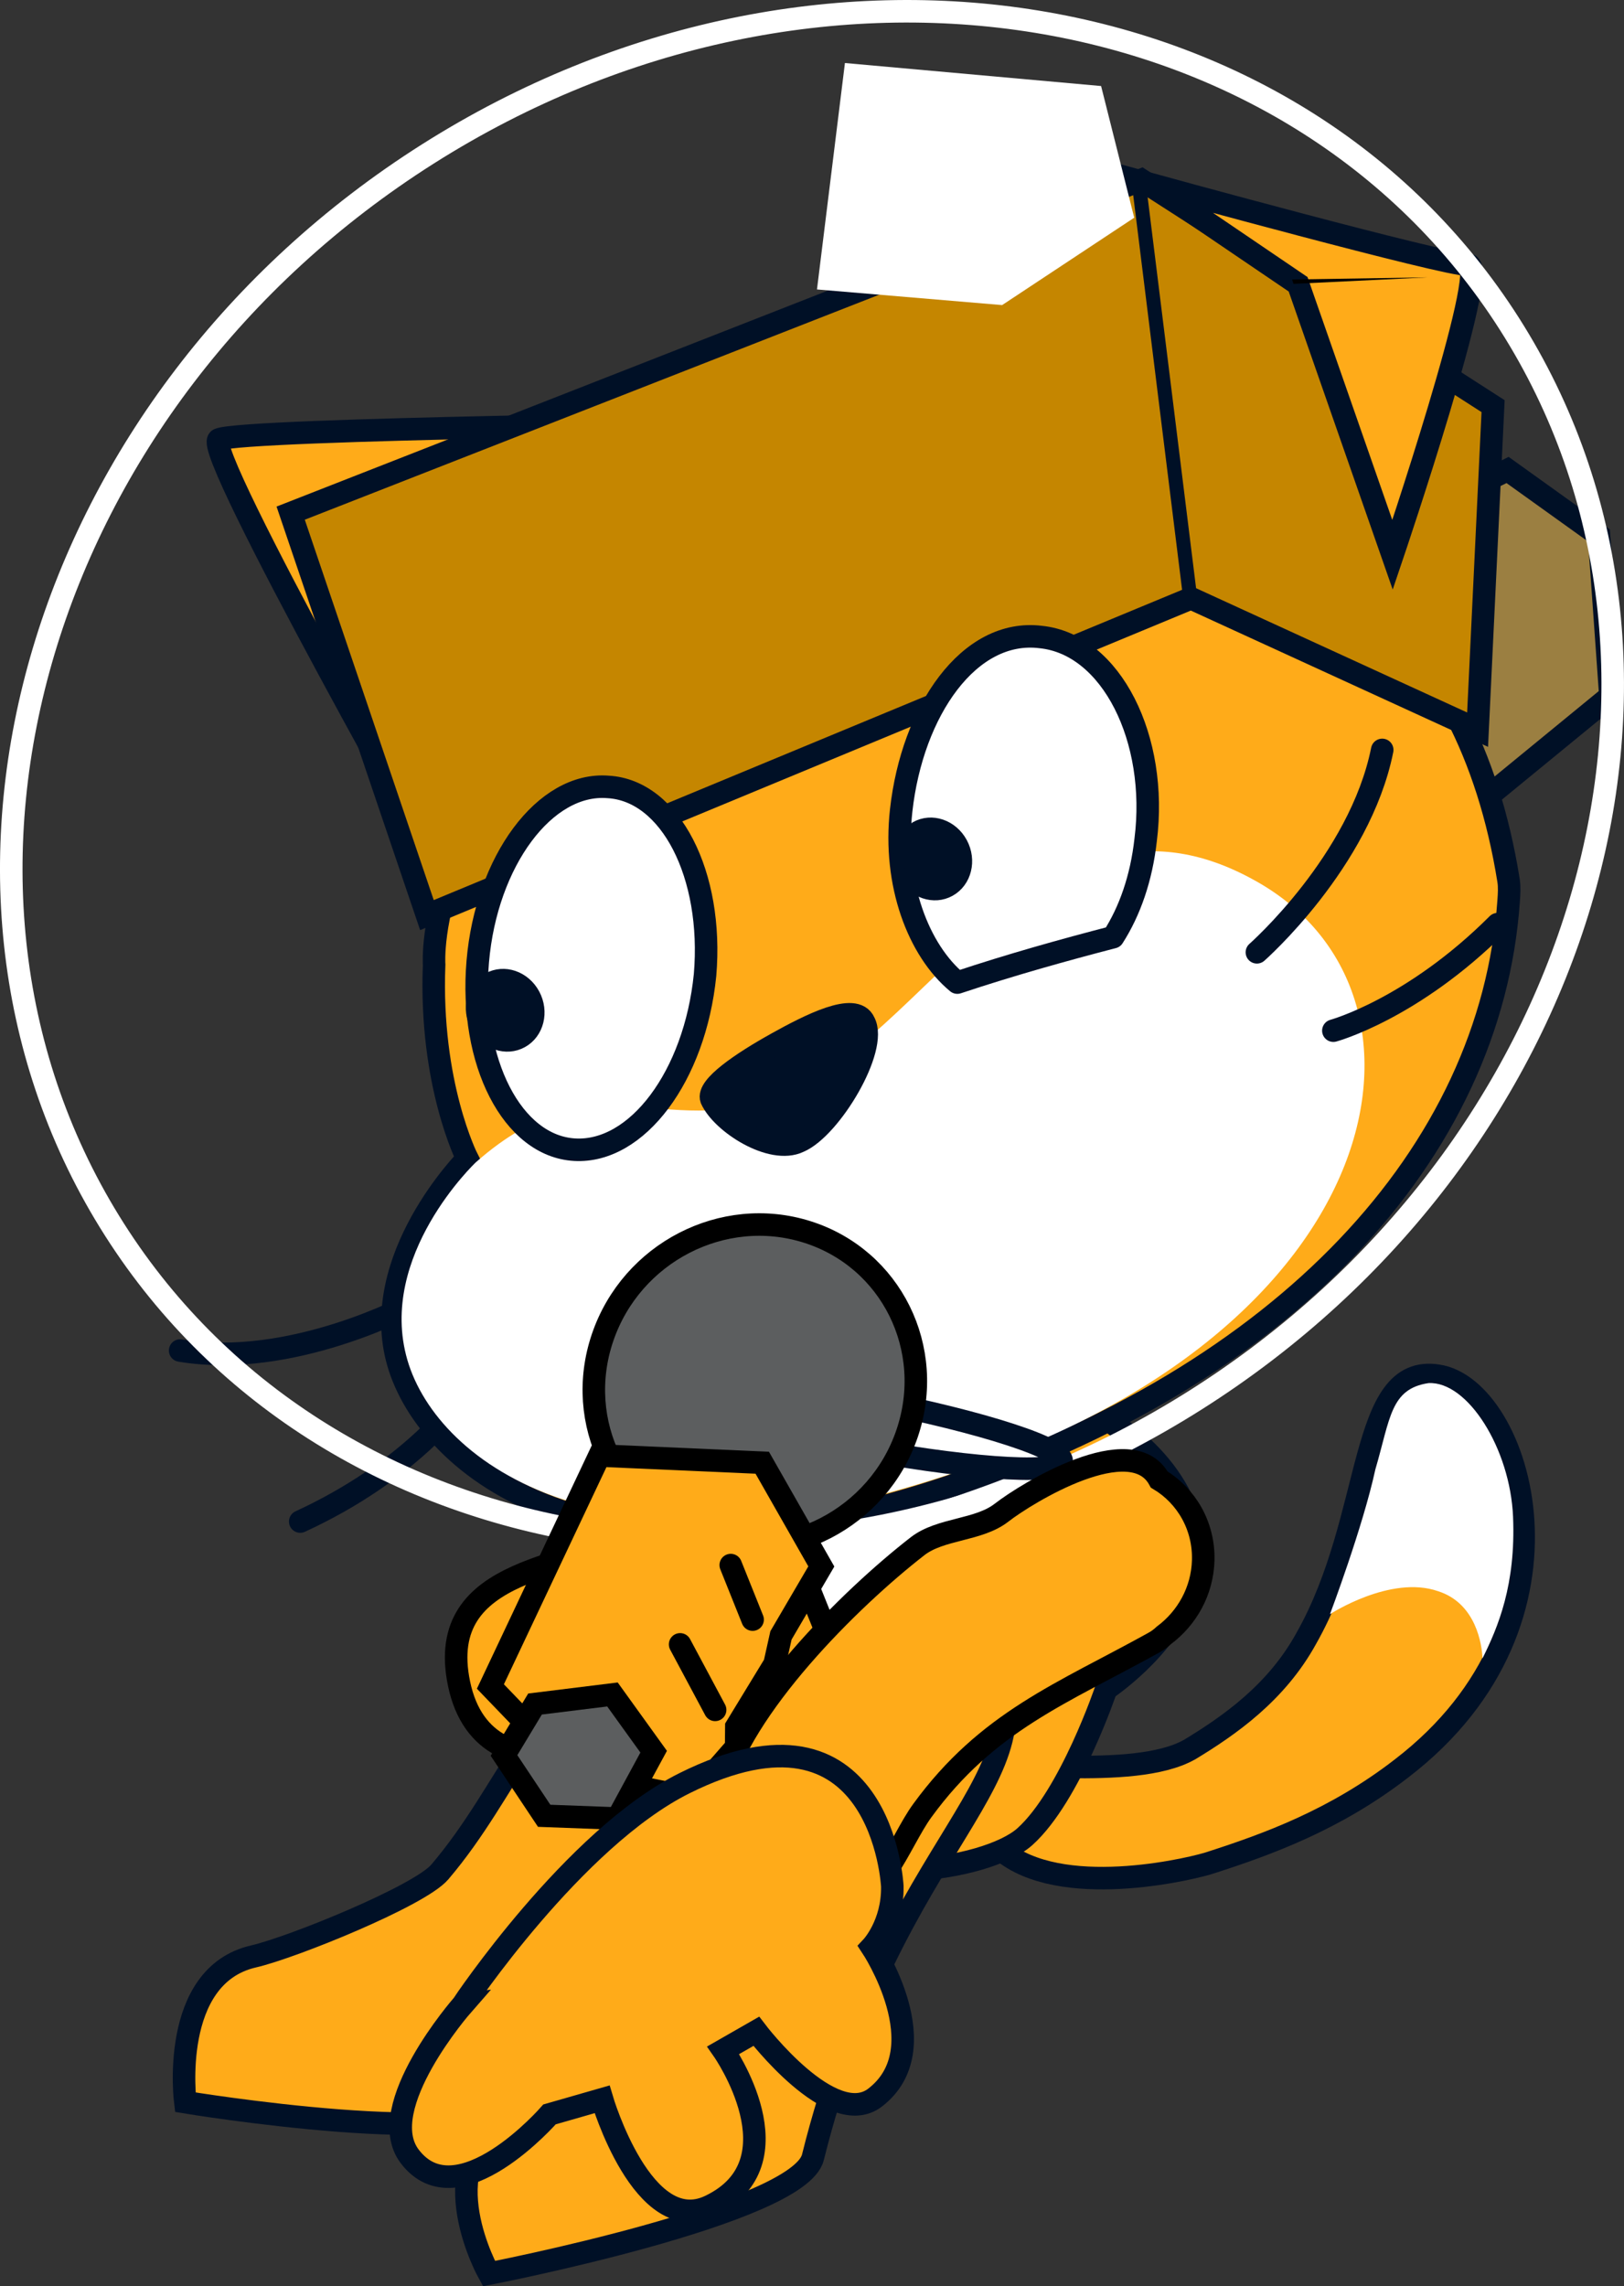 <svg version="1.1" xmlns="http://www.w3.org/2000/svg" xmlns:xlink="http://www.w3.org/1999/xlink" width="86.511" height="121.75" viewBox="0,0,86.511,121.75"><rect x="0" y="0" width="86.511" height="121.75" fill="#333333" stroke="none"/><g transform="translate(-220.832,-103.636)"><g stroke-miterlimit="10"><path d="M261.95,178.577c2.705,-0.633 5.352,1.032 5.91,3.72c0.127,0.611 0.135,1.221 0.041,1.808c0.671,1.767 -2.862,4.064 -3.755,5.306c-3.358,4.669 -6.545,6.58 -12.951,7.607c-2.618,0.42 -5.208,-0.34 -5.91,-3.72c-1.334,-6.415 6.344,-6.074 9.558,-8.146c1.723,-1.11 5.318,-7.527 7.107,-6.576z" fill="#ffab19" fill-rule="nonzero" stroke="#000000" stroke-width="1.2" stroke-linecap="butt" stroke-linejoin="miter"/><g fill-rule="evenodd"><path d="M284.202,196.809c2.122,-1.288 4.624,-3.028 6.211,-5.914c3.682,-6.481 2.748,-14.675 7.017,-13.996c4.364,0.646 8.39,12.996 -1.937,20.913c-3.548,2.747 -7.157,4.042 -10.132,5.004c-0.76,0.273 -7.532,1.965 -10.881,-0.414c-3.349,-2.379 -2.017,-3.804 -1.384,-4.453c0.697,-0.777 8.065,0.581 11.105,-1.141z" fill="#ffab19" stroke="#001026" stroke-width="1.2" stroke-linecap="round" stroke-linejoin="round"/><path d="M296.923,177.292c2.088,-0.117 4.359,3.491 4.51,7.122c0.151,3.631 -0.802,5.869 -1.627,7.534c-0.03,-0.726 -0.343,-2.931 -2.366,-3.574c-2.529,-0.883 -5.76,1.224 -5.76,1.224c0,0 1.748,-4.629 2.418,-7.712c0.796,-2.708 0.799,-4.288 2.824,-4.593z" fill="#ffffff" stroke="none" stroke-width="1" stroke-linecap="butt" stroke-linejoin="miter"/></g><g fill-rule="nonzero" stroke-linecap="butt" stroke-linejoin="miter"><path d="M248.267,215.527c-1.716,2.681 -17.565,0.059 -17.565,0.059c0,0 -0.861,-6.724 3.631,-7.761c2.093,-0.483 8.852,-3.235 9.926,-4.496c3.762,-4.417 4.949,-9.349 10.369,-12.407c0.998,-0.563 3.169,-1.905 5.017,-2.364c2.408,-1.519 6.069,1.147 6.379,3.877c0.891,7.823 -7.856,7.627 -17.756,23.092z" fill="#ffab19" stroke="#001026" stroke-width="1.2"/><g><path d="M258.041,190.064c1.117,-3.953 7.193,-7.475 7.193,-7.475c0,0 1.33,-3.331 3.785,-4.843c5.075,-3.125 17.918,3.023 14.98,10.834c-1.102,2.931 -4.242,5.007 -4.242,5.007c0,0 -1.909,5.678 -4.323,7.853c-2.053,1.85 -10.012,3.005 -13.945,-0.255c-0.408,-0.339 -0.777,-0.682 -1.109,-1.028" fill="#ffab19" stroke="#001026" stroke-width="1.2"/><path d="M270.789,180.158c3.983,-0.703 6.336,4.329 4.717,8.107c-0.195,0.456 -0.436,0.985 -0.725,1.488c-0.296,2.236 -4.259,5.609 -5.867,5.312c-5.567,-1.028 -8.262,-9.555 -1.826,-11.666c0.853,-1.59 2.343,-3.001 3.701,-3.241z" fill="#ffffff" stroke="none" stroke-width="0.5"/></g><path d="M264.136,218.522c-0.748,2.991 -17.258,6.192 -17.258,6.192c0,0 -3.205,-5.697 0.851,-8.192c1.89,-1.163 7.573,-5.98 8.187,-7.479c2.152,-5.255 1.591,-10.069 5.85,-14.691c0.785,-0.851 2.449,-2.807 4.106,-3.863c1.836,-2.197 6.372,-1.098 7.634,1.228c3.619,6.667 -5.054,9.55 -9.371,26.804z" fill="#ffab19" stroke="#001026" stroke-width="1.2"/></g><g><g><g><path d="M244.911,151.194c0,0 -13.418,-23.729 -12.418,-24.157c1.348,-0.577 28.993,-0.887 28.993,-0.887" fill="#ffab19" fill-rule="nonzero" stroke="#001026" stroke-width="1.2" stroke-linecap="round" stroke-linejoin="miter"/><path d="M296.585,132.177l-0.071,-1.221l4.627,-2.292l4.87,3.49l0.607,8.553l-21.772,17.845z" fill="#9b7f41" fill-rule="nonzero" stroke="#001026" stroke-width="1.2" stroke-linecap="round" stroke-linejoin="miter"/><path d="M242.774,173.089c0,0 -6.411,3.46 -12.346,2.468" fill="none" fill-rule="evenodd" stroke="#001026" stroke-width="1.2" stroke-linecap="round" stroke-linejoin="round"/><path d="M245.185,178.421c0,0 -2.557,3.575 -8.36,6.243" fill="none" fill-rule="evenodd" stroke="#001026" stroke-width="1.2" stroke-linecap="round" stroke-linejoin="round"/><path d="M256.837,135.385c9.317,-6.851 39.956,-12.336 44.355,15.137c0.057,0.358 0.031,0.727 0.005,1.095c-0.935,13.418 -11.894,25.295 -30.245,31.337c-18.351,6.041 -27.3,-1.19 -28.909,-6.741c-1.609,-5.552 3.683,-10.877 3.683,-10.877c0,0 -2.02,-3.965 -1.768,-10.328c0,0 -0.734,-9.612 12.879,-19.622z" fill="#ffab19" fill-rule="evenodd" stroke="#001026" stroke-width="1.2" stroke-linecap="butt" stroke-linejoin="miter"/><path d="M263.058,161.672c7.706,-3.616 13.608,-17.2 24.543,-11.189c10.888,5.924 7.469,24.121 -16.265,31.691c-18.127,6.03 -27.195,-0.569 -28.805,-6.121c-1.609,-5.552 3.646,-10.517 3.646,-10.517c6.623,-5.841 10.282,-0.752 16.88,-3.864z" fill="#ffffff" fill-rule="evenodd" stroke="none" stroke-width="1" stroke-linecap="butt" stroke-linejoin="miter"/><path d="M266.868,158.077c0.75,1.392 -1.792,5.637 -3.477,6.35c-1.461,0.701 -4.099,-0.997 -4.666,-2.264c-0.24,-0.658 1.611,-1.916 3.468,-2.951c1.768,-0.985 4.201,-2.228 4.675,-1.135z" fill="#001026" fill-rule="evenodd" stroke="#001026" stroke-width="1.2" stroke-linecap="round" stroke-linejoin="round"/><path d="M294.463,143.572c-1.194,5.956 -6.676,10.778 -6.676,10.778" fill="none" fill-rule="evenodd" stroke="#001026" stroke-width="1.2" stroke-linecap="round" stroke-linejoin="round"/><path d="M300.611,152.851c-4.533,4.529 -8.75,5.672 -8.75,5.672" fill="none" fill-rule="evenodd" stroke="#001026" stroke-width="1.2" stroke-linecap="round" stroke-linejoin="round"/><path d="M284.279,135.497l-40.704,16.872l-7.259,-21.406l45.314,-17.746l18.739,12.048l-0.825,17.229z" fill="#c58600" fill-rule="nonzero" stroke="#001026" stroke-width="1.2" stroke-linecap="round" stroke-linejoin="miter"/><path d="M281.507,113.475l2.706,21.835" fill="none" fill-rule="nonzero" stroke="#001026" stroke-width="0.75" stroke-linecap="round" stroke-linejoin="miter"/><path d="M289.983,118.775l-7.843,-5.324c0,0 15.786,4.338 16.889,4.278c1.236,-0.067 -4.016,15.456 -4.016,15.456z" fill="#ffab19" fill-rule="nonzero" stroke="#001026" stroke-width="1.2" stroke-linecap="round" stroke-linejoin="miter"/></g><path d="M226.667,168.697c-11.299,-18.32 -3.704,-43.78 16.962,-56.865c20.667,-13.085 46.579,-8.842 57.878,9.479c11.299,18.32 3.704,43.78 -16.962,56.865c-20.667,13.085 -46.579,8.842 -57.878,-9.479z" fill="none" fill-rule="nonzero" stroke="#ffffff" stroke-width="1.2" stroke-linecap="butt" stroke-linejoin="miter"/><path d="M279.488,108.218l1.764,7.011l-7.036,4.654l-9.863,-0.833l1.489,-12.058z" fill="#ffffff" fill-rule="nonzero" stroke="#001026" stroke-width="0" stroke-linecap="round" stroke-linejoin="miter"/><path d="M289.662,118.52l7.224,-0.113l-7.151,0.346" fill="#000000" fill-rule="nonzero" stroke="none" stroke-width="0" stroke-linecap="round" stroke-linejoin="miter"/></g><g stroke="#001026"><g fill-rule="evenodd"><path d="M253.226,145.543c3.318,0.187 5.619,4.675 5.164,10.019c-0.544,5.394 -3.626,9.488 -6.944,9.3c-3.318,-0.187 -5.619,-4.675 -5.164,-10.019c0.455,-5.345 3.579,-9.575 6.944,-9.3z" fill="#ffffff" stroke-width="1.2" stroke-linecap="round" stroke-linejoin="round"/><path d="M246.152,158.323c-0.515,-0.957 -0.23,-2.135 0.654,-2.627c0.884,-0.493 2.013,-0.103 2.528,0.854c0.515,0.957 0.23,2.135 -0.654,2.627c-0.884,0.493 -2.013,0.104 -2.528,-0.854" fill="#001026" stroke-width="0.5" stroke-linecap="butt" stroke-linejoin="miter"/></g><g fill-rule="evenodd"><path d="M276.276,137.56c3.771,0.387 6.264,5.446 5.585,10.803c-0.227,2.039 -0.844,3.795 -1.734,5.182c-2.62,0.68 -5.461,1.472 -8.298,2.418c-2.064,-1.709 -3.428,-5.245 -2.991,-9.167c0.591,-5.307 3.621,-9.711 7.438,-9.236z" fill="#ffffff" stroke-width="1.2" stroke-linecap="round" stroke-linejoin="round"/><path d="M268.931,150.265c-0.515,-0.957 -0.183,-2.048 0.654,-2.627c0.884,-0.493 2.013,-0.103 2.528,0.854c0.515,0.957 0.23,2.135 -0.654,2.627c-0.884,0.493 -2.013,0.103 -2.528,-0.854" fill="#001026" stroke-width="0.5" stroke-linecap="butt" stroke-linejoin="miter"/></g><g fill="#000000" fill-rule="nonzero" stroke-width="1" stroke-linecap="round" stroke-linejoin="miter" font-family="&quot;Times New Roman&quot;" font-weight="400" font-size="16" text-anchor="start"/></g></g><path d="M267.207,178.198c5.95,1.151 10.501,2.635 10.164,3.314c-0.337,0.68 -5.434,0.298 -11.384,-0.852c-5.95,-1.151 -10.501,-2.635 -10.164,-3.314c0.337,-0.68 5.434,-0.298 11.384,0.852z" fill="#ffffff" fill-rule="nonzero" stroke="#001026" stroke-width="1.2" stroke-linecap="butt" stroke-linejoin="miter"/><g fill-rule="nonzero" stroke="#000000" stroke-width="1.2" stroke-linejoin="miter"><path d="M258.254,185.601c-4.478,-1.414 -6.861,-6.223 -5.321,-10.741c1.54,-4.518 6.419,-7.033 10.897,-5.619c4.478,1.414 6.861,6.223 5.321,10.741c-1.54,4.518 -6.418,7.033 -10.897,5.619z" fill="#5c5e5f" stroke-linecap="butt"/><g stroke-linecap="round"><path d="M263.286,186.647l1.748,4.357l-1.536,1.871l-1.45,4.254l-3.735,-0.636z" fill="#ffab19"/><path d="M261.437,181.532l3.147,5.524l-2.149,3.67l-0.34,1.524l-2.038,3.343l-0.01,1.084l-2.357,2.699l-6.224,-1.241l-4.51,-4.686l5.809,-12.3z" fill="#ffab19"/><path d="M259.759,186.982l1.165,2.905" fill="none"/><path d="M257.062,191.205l1.865,3.488" fill="none"/></g><path d="M255.653,196.921l-1.931,3.558l-3.902,-0.145l-2.139,-3.212l1.652,-2.74l4.125,-0.509z" fill="#5c5e5f" stroke-linecap="round"/></g><path d="M282.305,191.111c-4.893,2.71 -8.876,4.187 -12.347,8.955c-1.223,1.679 -2.274,5.106 -4.793,5.245c-3.392,0.188 -6.882,-2.722 -6.015,-6.187c1.145,-4.581 6.944,-10.337 10.562,-13.146c1.228,-0.954 3.242,-0.828 4.471,-1.785c1.367,-1.063 6.933,-4.467 8.401,-1.767c1.45,0.87 2.394,2.474 2.343,4.309c-0.045,1.627 -0.863,3.073 -2.091,3.986c-0.158,0.149 -0.333,0.28 -0.53,0.389z" fill="#ffab19" fill-rule="nonzero" stroke="#000000" stroke-width="1.2" stroke-linecap="butt" stroke-linejoin="miter"/><path d="M245.468,210.413c0,0 5.919,-8.871 11.82,-11.811c10.546,-5.254 11.079,5.493 11.079,5.493c0.03,2.031 -1.095,3.223 -1.095,3.223c0,0 3.585,5.401 0.176,8.023c-2.299,1.768 -6.328,-3.53 -6.328,-3.53l-1.762,1.009c0,0 4.167,5.963 -0.703,8.296c-3.574,1.712 -5.751,-5.683 -5.751,-5.683l-2.798,0.803c0,0 -4.888,5.614 -7.451,2.233c-1.969,-2.597 2.814,-8.056 2.814,-8.056z" fill="#ffab19" fill-rule="nonzero" stroke="#001026" stroke-width="1.2" stroke-linecap="round" stroke-linejoin="miter"/></g></g></svg>